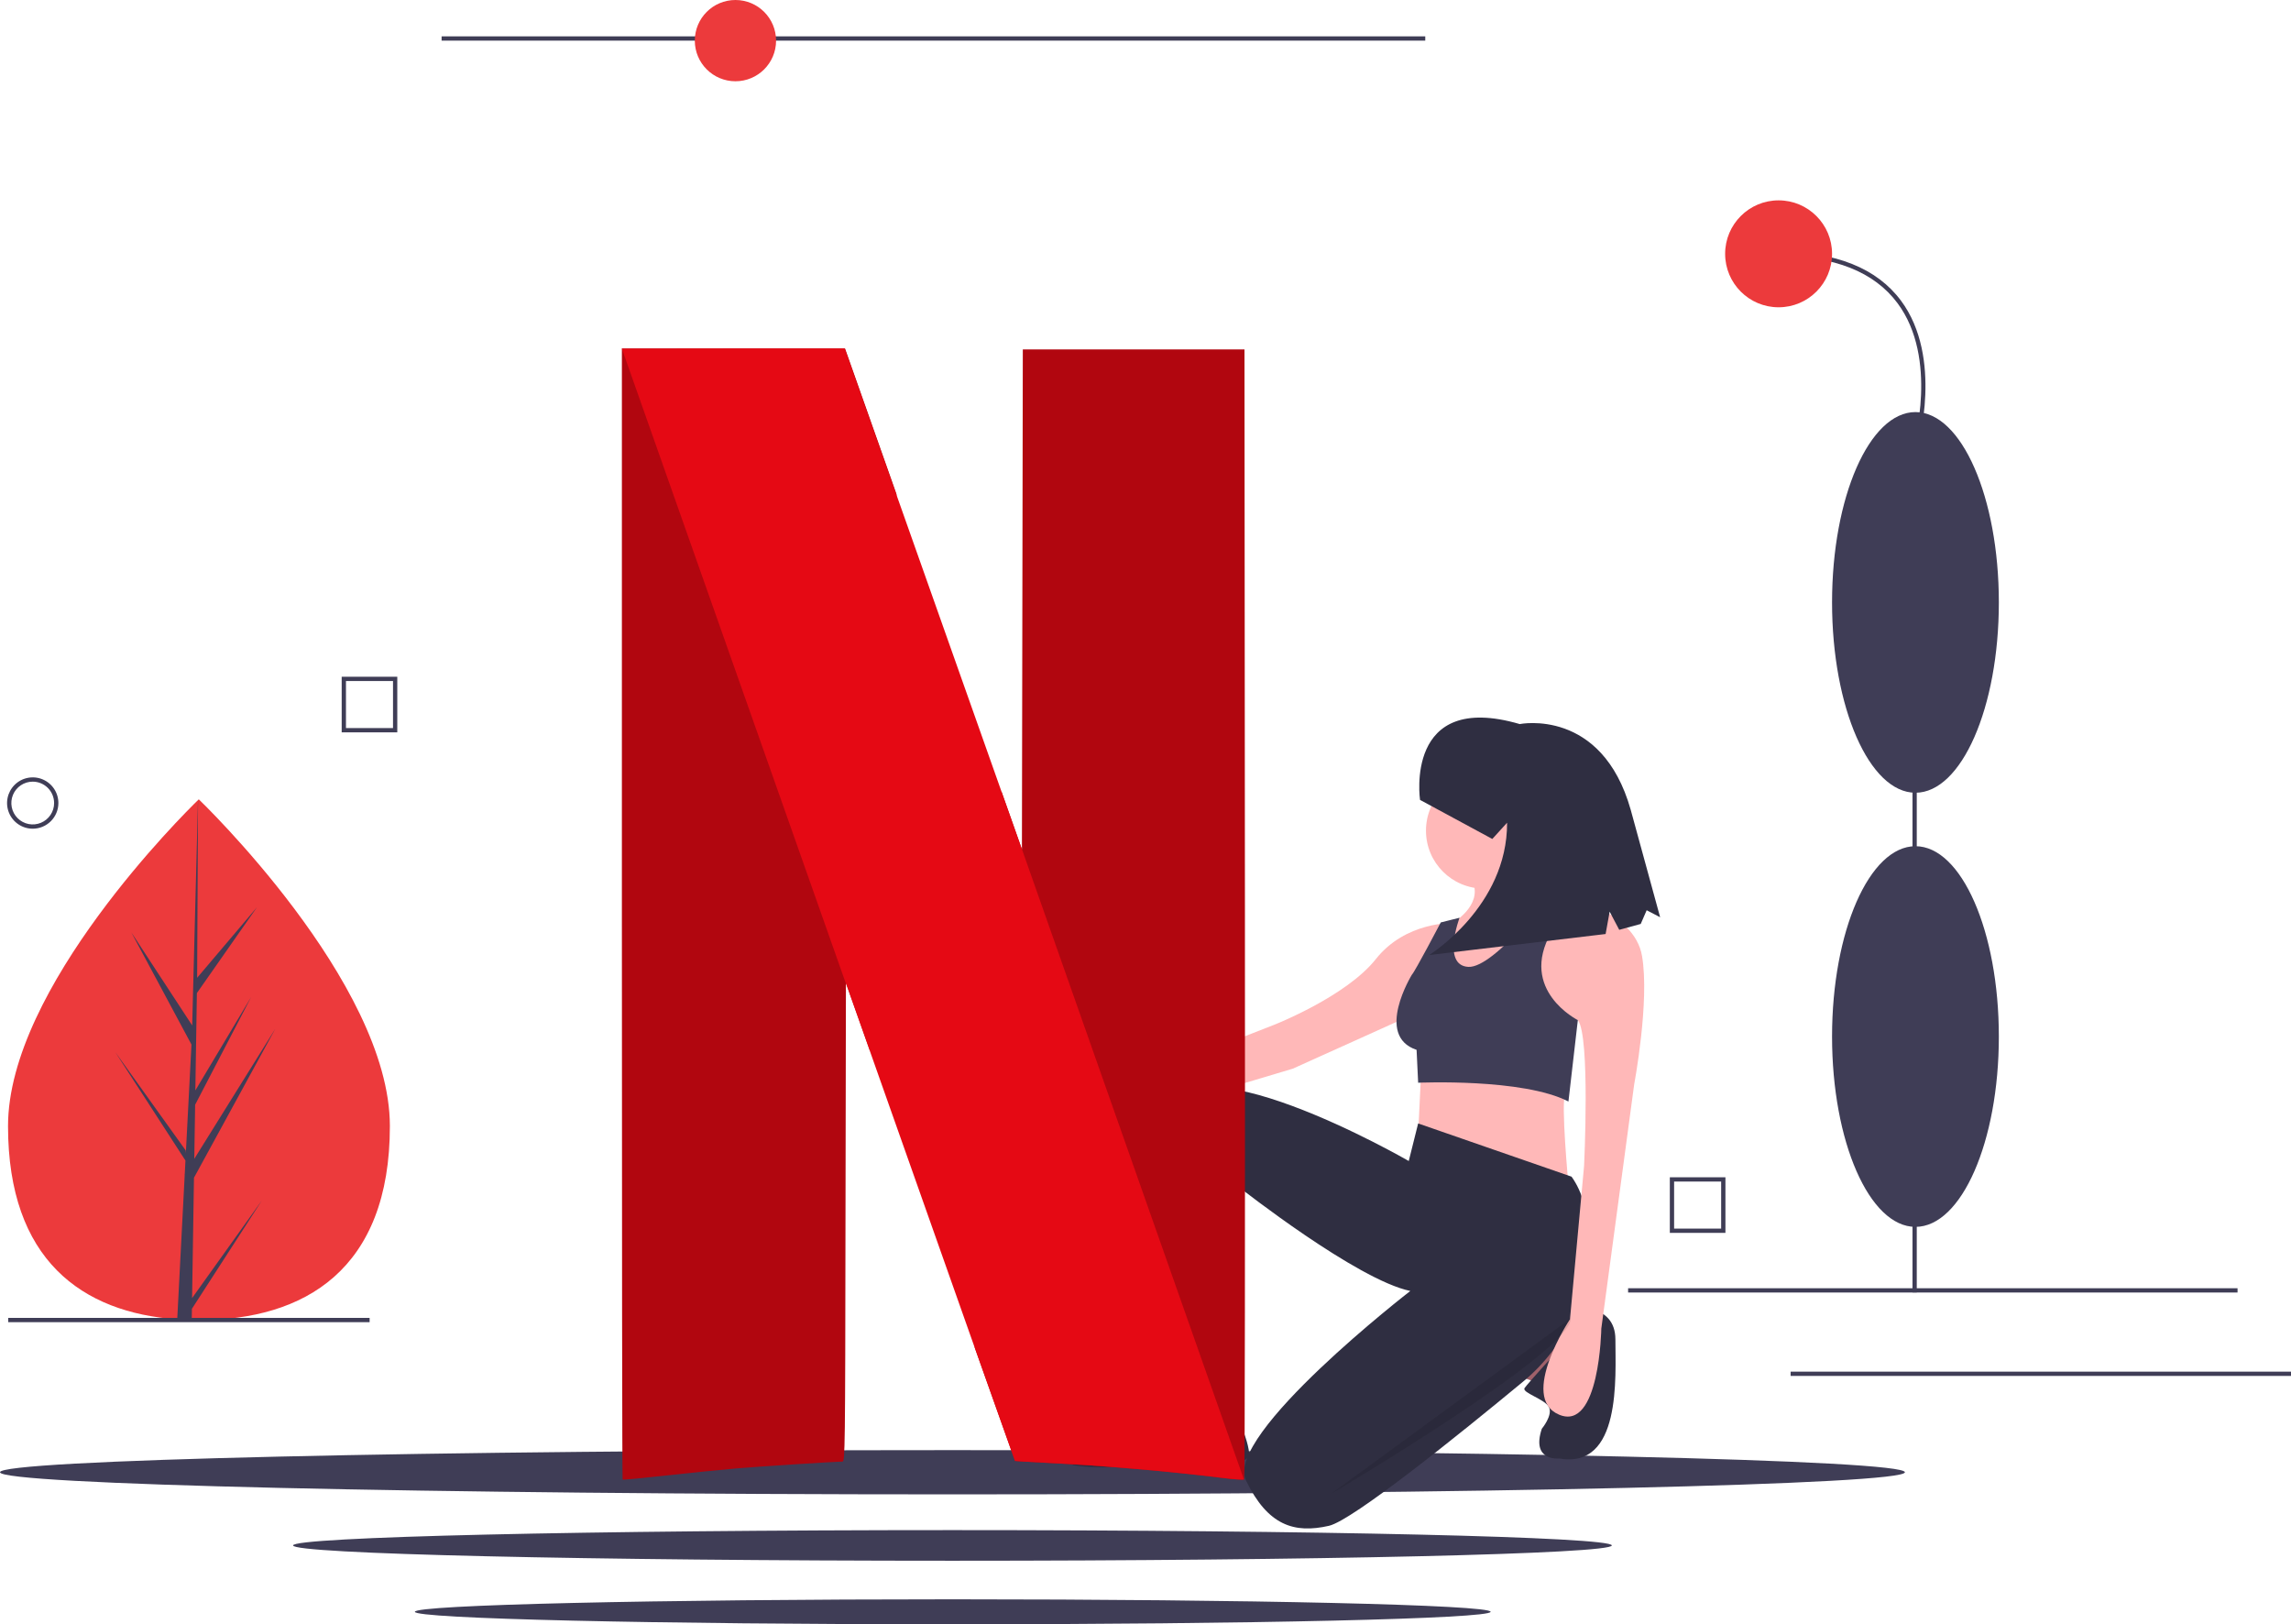 <svg width="560" height="397" viewBox="0 0 560 397" fill="none" xmlns="http://www.w3.org/2000/svg">
<path d="M546.933 314.864H397.965V315.909H546.933V314.864Z" fill="#3F3D56"/>
<path d="M560 335.249H437.69V336.294H560V335.249Z" fill="#3F3D56"/>
<path d="M468.524 128.942H467.479V315.884H468.524V128.942Z" fill="#3F3D56"/>
<path d="M468.203 299.863C479.461 299.863 488.588 279.036 488.588 253.344C488.588 227.651 479.461 206.824 468.203 206.824C456.945 206.824 447.818 227.651 447.818 253.344C447.818 279.036 456.945 299.863 468.203 299.863Z" fill="#3F3D56"/>
<path d="M468.203 193.756C479.461 193.756 488.588 172.929 488.588 147.236C488.588 121.544 479.461 100.717 468.203 100.717C456.945 100.717 447.818 121.544 447.818 147.236C447.818 172.929 456.945 193.756 468.203 193.756Z" fill="#3F3D56"/>
<path d="M468.704 109.23L467.702 108.93C467.766 108.718 473.911 87.658 463.82 74.1C458.12 66.443 448.34 62.56 434.751 62.56V61.515C448.691 61.515 458.754 65.54 464.662 73.48C475.065 87.463 468.769 109.014 468.704 109.23Z" fill="#3F3D56"/>
<path d="M434.751 75.105C441.967 75.105 447.818 69.254 447.818 62.037C447.818 54.82 441.967 48.97 434.751 48.97C427.534 48.97 421.683 54.82 421.683 62.037C421.683 69.254 427.534 75.105 434.751 75.105Z" fill="#EC3A3C"/>
<path d="M421.755 301.332H408.165V287.742H421.755V301.332ZM409.21 300.286H420.71V288.787H409.21V300.286Z" fill="#3F3D56"/>
<path d="M95.299 275.202C95.316 310.35 74.427 322.631 48.654 322.643C48.055 322.644 47.459 322.637 46.866 322.624C45.672 322.599 44.49 322.545 43.32 322.463C20.058 320.827 1.978 307.935 1.963 275.248C1.946 241.42 45.159 198.71 48.4 195.552C48.403 195.552 48.403 195.552 48.406 195.549C48.529 195.428 48.592 195.368 48.592 195.368C48.592 195.368 95.281 240.057 95.299 275.202Z" fill="#EC3A3C"/>
<path d="M46.952 317.268L64.009 293.412L46.911 319.886L46.866 322.624C45.672 322.599 44.49 322.545 43.32 322.463L45.142 287.3L45.127 287.028L45.159 286.976L45.332 283.653L28.165 257.13L45.382 281.164L45.426 281.869L46.802 255.302L32.103 227.892L46.98 250.633L48.4 195.552L48.406 195.368L48.406 195.549L48.186 238.986L62.794 221.759L48.125 242.727L47.75 266.515L61.393 243.68L47.697 270.012L47.489 283.24L67.288 251.454L47.414 287.854L46.952 317.268Z" fill="#3F3D56"/>
<path d="M90.346 322.113H2.011V323.158H90.346V322.113Z" fill="#3F3D56"/>
<path d="M348.383 8.886H107.944V9.931H348.383V8.886Z" fill="#3F3D56"/>
<path d="M179.767 19.862C185.252 19.862 189.699 15.416 189.699 9.931C189.699 4.446 185.252 0 179.767 0C174.283 0 169.836 4.446 169.836 9.931C169.836 15.416 174.283 19.862 179.767 19.862Z" fill="#EC3A3C"/>
<path d="M8 202.546C6.759 202.546 5.547 202.178 4.515 201.489C3.484 200.8 2.68 199.82 2.205 198.674C1.73 197.528 1.606 196.267 1.848 195.05C2.09 193.834 2.688 192.716 3.565 191.839C4.442 190.962 5.56 190.364 6.776 190.122C7.993 189.88 9.254 190.004 10.4 190.479C11.546 190.954 12.526 191.758 13.215 192.789C13.904 193.821 14.272 195.033 14.272 196.274C14.27 197.937 13.609 199.531 12.433 200.707C11.257 201.883 9.663 202.545 8 202.546ZM8 191.047C6.966 191.047 5.956 191.354 5.096 191.928C4.236 192.502 3.567 193.319 3.171 194.274C2.775 195.229 2.672 196.28 2.873 197.294C3.075 198.308 3.573 199.239 4.304 199.97C5.035 200.701 5.966 201.199 6.98 201.401C7.994 201.602 9.045 201.499 10 201.103C10.955 200.707 11.772 200.038 12.346 199.178C12.92 198.318 13.227 197.308 13.227 196.274C13.225 194.888 12.674 193.56 11.694 192.58C10.714 191.6 9.386 191.049 8 191.047Z" fill="#3F3D56"/>
<path d="M97.111 178.996H83.52V165.406H97.111V178.996ZM84.566 177.95H96.065V166.451H84.566V177.95Z" fill="#3F3D56"/>
<path d="M232.81 365.245C361.387 365.245 465.62 362.824 465.62 359.837C465.62 356.851 361.387 354.43 232.81 354.43C104.232 354.43 0 356.851 0 359.837C0 362.824 104.232 365.245 232.81 365.245Z" fill="#3F3D56"/>
<path d="M232.81 381.467C321.825 381.467 393.986 379.791 393.986 377.724C393.986 375.656 321.825 373.98 232.81 373.98C143.795 373.98 71.634 375.656 71.634 377.724C71.634 379.791 143.795 381.467 232.81 381.467Z" fill="#3F3D56"/>
<path d="M232.883 397C305.497 397 364.362 395.633 364.362 393.946C364.362 392.26 305.497 390.892 232.883 390.892C160.27 390.892 101.405 392.26 101.405 393.946C101.405 395.633 160.27 397 232.883 397Z" fill="#3F3D56"/>
<path d="M347.41 261.19L346.645 277.262L383.381 289.508C383.381 289.508 381.467 269.226 382.615 267.313L347.41 261.19Z" fill="#FFB8B8"/>
<path d="M287.714 332.749L284.27 346.142H300.342V332.749H287.714Z" fill="#FFB8B8"/>
<path d="M371.136 336.31L378.406 338.872L382.232 329.264L375.727 324.139L371.136 336.31Z" fill="#A0616A"/>
<path d="M384.019 319.632C384.019 319.632 394.861 318.208 394.861 327.392C394.861 336.576 396.391 359.153 381.085 356.475C381.085 356.475 374.197 357.24 376.875 349.204C376.875 349.204 379.602 345.935 378.621 343.934C377.641 341.933 371.901 340.403 372.666 339.255C373.431 338.107 381.85 328.923 381.85 328.923L384.019 319.632Z" fill="#2F2E41"/>
<path d="M384.146 287.594L346.645 274.584L344.349 283.768C344.349 283.768 288.097 251.241 284.653 273.436C284.653 273.436 281.591 291.421 286.183 315.146L286.566 334.28C286.566 334.28 296.133 336.576 300.725 334.663L301.107 313.998C301.107 313.998 304.934 300.605 303.021 290.273C303.021 290.273 331.721 312.85 344.731 315.529C344.731 315.529 299.194 350.735 304.551 361.832C309.909 372.929 316.414 374.843 324.833 372.929C330.634 371.611 356.607 350.666 372.196 337.771C377.538 333.393 381.781 327.824 384.583 321.511C387.385 315.198 388.668 308.316 388.33 301.417C388.051 296.341 386.879 291.421 384.146 287.594Z" fill="#2F2E41"/>
<path d="M286.949 341.168C286.949 341.168 286.566 336.576 284.27 338.489C281.974 340.403 273.938 347.673 273.938 347.673C273.938 347.673 244.855 350.866 262.458 358.136C270.497 359.345 278.714 358.285 286.183 355.075C286.183 355.075 305.742 360.096 305.338 355.224C304.934 350.352 300.342 342.215 300.342 342.215C300.342 342.215 294.985 346.143 288.862 340.785L286.949 341.168Z" fill="#2F2E41"/>
<path d="M362.717 217.184C370.536 217.184 376.875 210.845 376.875 203.025C376.875 195.205 370.536 188.866 362.717 188.866C354.897 188.866 348.558 195.205 348.558 203.025C348.558 210.845 354.897 217.184 362.717 217.184Z" fill="#FFB8B8"/>
<path d="M374.197 203.79C374.197 203.79 376.493 215.27 380.702 217.949L357.359 245.501L348.558 237.082L355.063 225.602C355.063 225.602 362.334 221.393 360.038 215.653L374.197 203.79Z" fill="#FFB8B8"/>
<path d="M382.615 219.097C382.615 219.097 399.453 222.541 401.366 233.638C403.279 244.736 399.453 265.017 399.453 265.017L391.417 324.713C391.417 324.713 391.034 349.969 381.085 345.76C371.135 341.55 383.763 322.417 383.763 322.417L387.207 284.916C387.207 284.916 388.738 253.154 385.677 249.328L373.431 245.501C373.431 245.501 376.11 220.245 382.615 219.097Z" fill="#FFB8B8"/>
<path d="M355.063 225.602C355.063 225.602 343.583 225.22 336.313 234.404C329.042 243.588 311.439 250.476 311.439 250.476L267.433 267.696C267.433 267.696 259.397 253.537 254.422 258.512C249.447 263.486 263.606 276.114 270.111 274.584C276.617 273.053 316.031 261.19 316.031 261.19L347.41 247.032L355.063 225.602Z" fill="#FFB8B8"/>
<path d="M380.109 217.037C380.109 217.037 365.395 236.7 358.89 236.317C352.385 235.934 356.766 224.308 356.766 224.308L352.174 225.456C352.174 225.456 345.879 237.465 345.114 238.23C345.114 238.23 335.93 253.154 346.262 256.598L346.645 264.634C346.645 264.634 372.283 263.486 383.381 269.226L385.677 249.328C385.677 249.328 371.135 242.057 379.171 227.898C379.171 227.898 382.022 220.481 385.084 219.716L380.109 217.037Z" fill="#3F3D56"/>
<path opacity="0.1" d="M383.955 322.226L325.407 365.085C325.407 365.085 384.337 330.262 383.955 322.226Z" fill="black"/>
<path d="M377.449 204.364C378.06 204.364 378.555 203.251 378.555 201.877C378.555 200.503 378.06 199.39 377.449 199.39C376.839 199.39 376.344 200.503 376.344 201.877C376.344 203.251 376.839 204.364 377.449 204.364Z" fill="#FFB8B8"/>
<path d="M347.106 195.506C347.106 195.506 343.138 168.703 371.477 176.973C371.477 176.973 391.525 172.895 398.606 197.935L405.794 224.187L402.504 222.477L401.05 225.824L395.799 227.262L393.455 222.824L392.468 228.287L349.337 233.424C349.337 233.424 368.471 221.607 368.384 201.086L364.773 205.053L347.106 195.506Z" fill="#2F2E41"/>
<path d="M250.012 85.402L249.903 146.494L249.794 207.587L244.776 193.404V193.368L238.266 329.371C244.666 347.408 248.085 357.045 248.121 357.081C248.157 357.117 251.794 357.336 256.194 357.554C269.503 358.208 286.013 359.626 298.559 361.19C301.468 361.554 303.941 361.736 304.122 361.59C304.304 361.445 304.341 299.261 304.304 223.369L304.195 85.402H250.012V85.402Z" fill="#B1060F"/>
<path d="M152.01 85.22V223.332C152.01 299.298 152.083 361.518 152.192 361.627C152.301 361.736 156.992 361.263 162.665 360.645C168.337 360.027 176.156 359.227 180.047 358.899C186.011 358.39 203.902 357.263 205.938 357.227C206.556 357.227 206.593 354.136 206.666 298.716L206.775 240.206L211.102 252.424C211.757 254.315 211.975 254.897 212.629 256.751L219.139 120.785C217.757 116.894 218.484 118.93 216.92 114.494C211.611 99.475 207.102 86.784 206.92 86.202L206.556 85.184H152.01L152.01 85.22Z" fill="#B1060F"/>
<path d="M152.01 85.22L206.738 240.315V240.242L211.066 252.46C235.103 320.498 248.012 357.008 248.085 357.081C248.121 357.117 251.758 357.336 256.158 357.554C269.467 358.208 285.976 359.627 298.522 361.19C301.395 361.554 303.904 361.736 304.05 361.59L249.794 207.55V207.587L244.776 193.404C239.866 179.55 236.594 170.277 216.848 114.494C211.538 99.475 207.029 86.784 206.847 86.202L206.484 85.184H179.247L152.01 85.22V85.22Z" fill="#E50914"/>
</svg>
